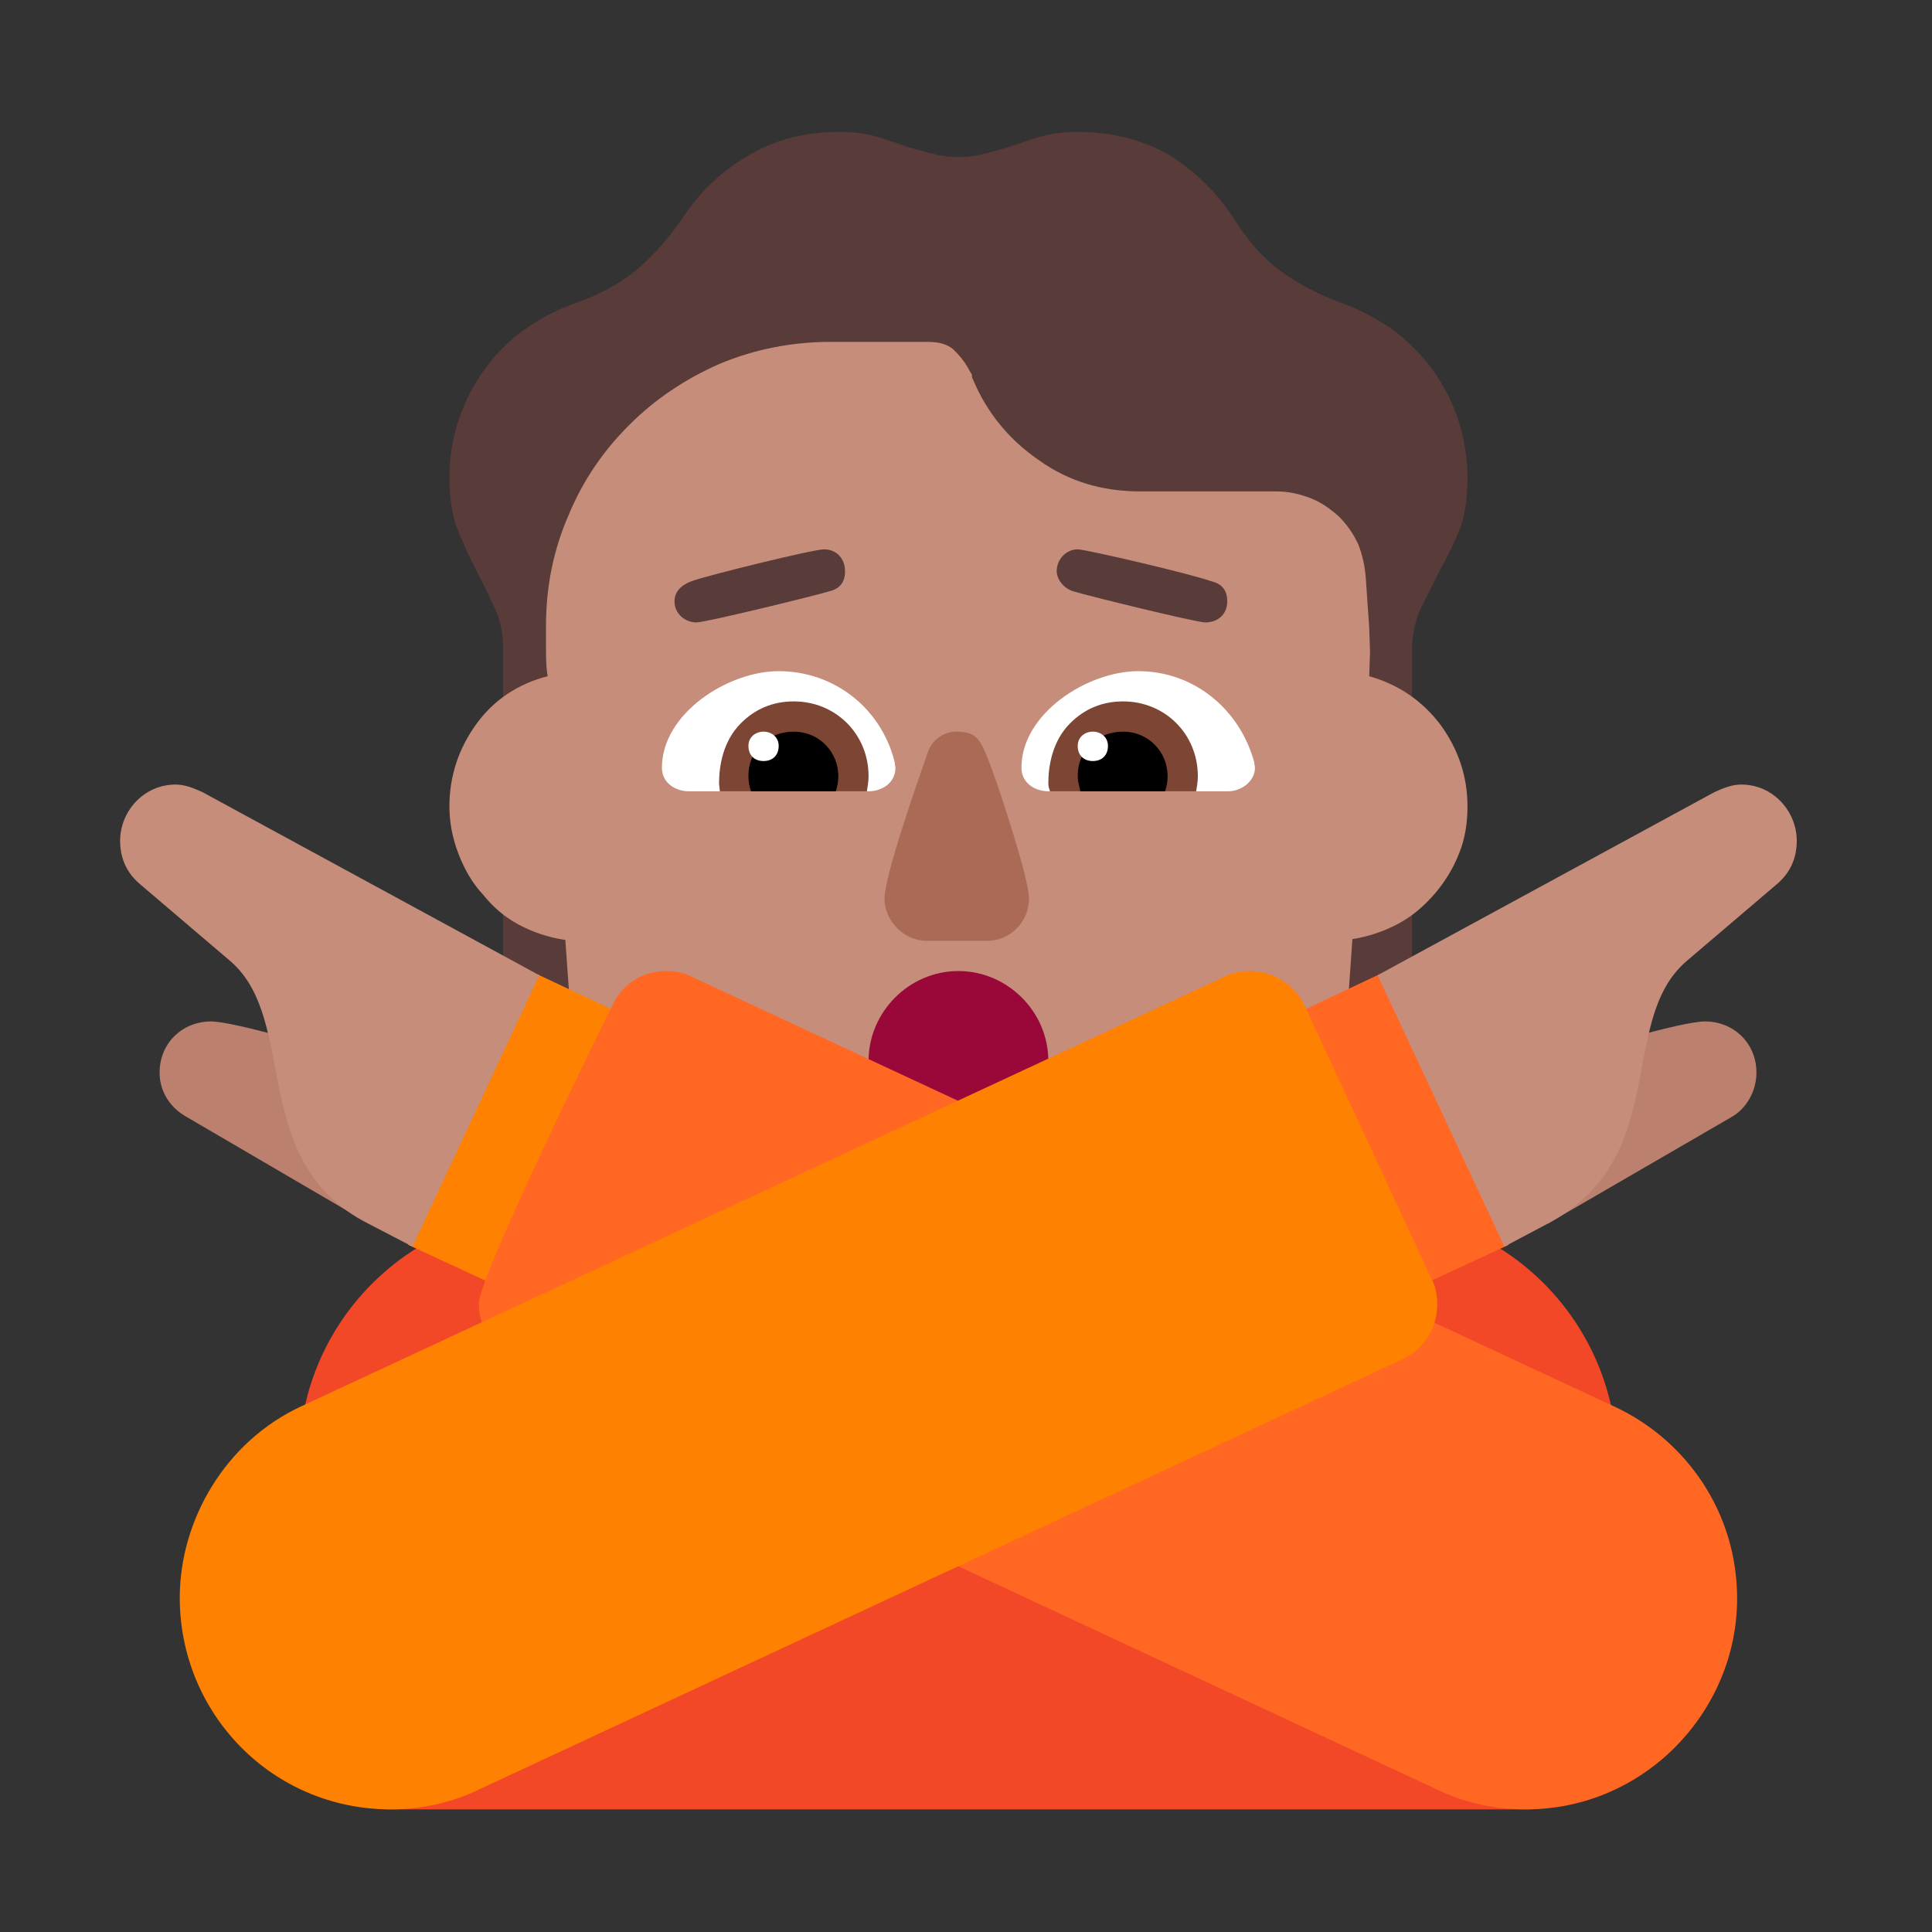 <svg version="1.1" xmlns="http://www.w3.org/2000/svg" viewBox="0 0 2300 2300"><rect x="0" y="0" width="2300" height="2300" fill="#333333" stroke="none"/><g transform="scale(1,-1) translate(-256, -1869)">
		<path d="M1628 464l174 60c41 14 74 38 99 73 24 34 36 73 36 116l0 382c0 19 4 36 11 51l22 44c8 14 16 30 23 47 7 17 10 39 10 64 0 23-4 46-11 68-7 21-17 41-30 59-13 18-29 34-47 48-19 13-39 24-61 32-28 10-52 23-73 38-21 15-39 36-55 61-21 33-48 59-79 78-32 18-68 27-108 27-13 0-26-1-38-4-12-3-24-7-35-11-11-4-23-7-34-10-11-3-23-5-35-5-12 0-24 2-35 5-11 3-23 6-34 10-11 4-23 8-35 11-12 3-25 4-39 4-39 0-74-9-105-27-32-18-59-43-80-75-17-25-36-46-56-63-21-17-46-30-75-40-22-8-42-19-60-32-18-13-33-29-46-47-13-18-23-38-30-59-7-21-11-44-11-67 0-25 3-47 10-64 7-17 14-33 22-48 8-15 15-30 22-45 7-15 10-31 10-50l0-382c0-21 3-42 10-61 7-20 16-38 28-55 11-17 25-31 42-44 17-13 35-22 55-29l175-60 0 682c17 17 32 37 43 60 11 22 17 45 20 70 5-1 9-1 13-1l13 0c26 0 51 4 76 13 25 9 47 22 66 39 23-19 50-33 79-42 22-7 44-10 67-10l22 1c3-24 10-48 21-71 10-23 24-43 43-59l0-682 z" fill="#593B39"/>
		<path d="M1488 321c38 0 75 6 111 17 35 11 68 26 99 46 30 20 57 44 81 73 24 29 43 61 57 96 5 13 10 27 14 42 4 14 7 28 8 42l8 114c19 3 37 9 54 18 17 9 31 21 44 36 12 14 22 30 29 48 7 17 10 36 10 56 0 36-11 68-32 97-22 29-50 48-85 58l1 29-1 29-4 58c-1 15-4 28-9 41-6 13-14 24-23 33-10 9-21 17-34 22-13 5-26 8-41 8l-162 0c-45 0-85 12-120 37-35 24-62 56-79 97-1 1-1 3-1 5l-3 5c-5 10-12 18-19 25-7 6-17 9-30 9l-116 0c-47 0-91-9-132-26-41-18-77-42-108-73-31-31-55-66-72-107-18-41-27-85-27-132l0-31c0-14 1-24 2-29-35-9-64-28-85-57-21-29-32-62-32-98 0-20 4-39 11-57 7-18 16-34 29-48 12-15 26-27 43-36 17-9 35-15 55-18l4-56 3-57c1-13 4-27 8-42 4-15 9-29 14-42 14-35 33-67 57-96 24-29 51-53 82-73 31-20 64-35 100-46 35-11 72-17 110-17l181 0 z" fill="#C68D7B"/>
		<path d="M1431 749c29 0 50 24 50 50 0 20-22 89-38 137-18 49-20 62-48 62-16 0-30-10-35-26-11-32-51-145-51-173 0-26 23-50 50-50l72 0 z" fill="#AB6A55"/>
		<path d="M1718 927c16 0 32 12 32 28l-1 7c-17 62-71 108-138 108-60 0-139-50-139-115 0-18 16-28 32-28l214 0 z M1290 927c16 0 32 10 32 28l-1 7c-16 64-72 108-138 108-60 0-139-50-139-115 0-18 16-28 32-28l214 0 z" fill="#FFFFFF"/>
		<path d="M1680 927c1 7 2 11 2 18 0 50-39 89-89 89-25 0-46-9-63-26-21-21-26-50-26-72 0-3 1-6 2-9l174 0 z M1288 927c1 7 2 11 2 18 0 50-39 89-89 89-25 0-46-9-63-26-21-21-26-50-26-72l1-9 175 0 z" fill="#7D4533"/>
		<path d="M1643 927c2 6 3 12 3 18 0 29-23 53-53 53-30 0-54-21-54-53 0-7 2-11 3-18l101 0 z M1251 927c2 6 3 12 3 18 0 29-23 53-53 53-30 0-54-21-54-53 0-6 1-12 3-18l101 0 z" fill="#000000"/>
		<path d="M1397 499c59 0 107 49 107 107 0 59-49 107-107 107-59 0-107-49-107-107 0-59 49-107 107-107 z" fill="#990839"/>
		<path d="M1691 1128c15 0 26 10 26 25 0 13-6 21-19 24-21 8-149 38-159 38-14 0-25-12-25-26 0-10 9-21 20-24 16-5 146-37 157-37 z M1085 1128c11 0 142 32 158 37 13 3 19 11 19 24 0 15-10 26-25 26-13 0-139-31-158-38-13-5-20-13-20-24 0-15 13-25 26-25 z" fill="#593B39"/>
		<path d="M1557 963c11 0 18 7 18 18 0 11-9 17-18 17-9 0-18-6-18-17 0-11 7-18 18-18 z M1165 963c11 0 18 7 18 18 0 11-9 17-18 17-9 0-18-6-18-17 0-11 7-18 18-18 z" fill="#FFFFFF"/>
		<path d="M2074-285c59 0 107 49 107 107l0 309c0 162-131 297-297 297l-974 0c-166 0-298-134-298-297l0-309c0-59 49-107 107-107l1355 0 z" fill="#F24827"/>
		<path d="M904 312l151 322-159 75-154-322 162-75 z" fill="#FF8101"/>
		<path d="M2073-285c140 0 251 116 251 251 0 102-60 188-145 228l-1099 512c-9 5-20 7-31 7-28 0-52-15-64-41-25-50-159-324-159-355 0-28 17-54 42-66l1098-512c33-16 68-24 107-24 z" fill="#FF6723"/>
		<path d="M1890 312l162 75-152 323-161-76 151-322 z" fill="#FF6723"/>
		<path d="M721-285c37 0 73 8 106 24l1099 512c26 12 41 38 41 65 0 11-2 22-7 31l-151 325c-12 26-39 41-65 41-11 0-22-2-31-7l-1098-511c-91-42-145-136-145-228 0-138 110-252 251-252 z" fill="#FF8101"/>
		<path d="M696 412l-16 199c-34 8-144 42-173 42-33 0-61-25-61-61 0-22 12-41 31-52l219-128 z M2098 412l219 127c18 10 30 31 30 53 0 36-28 61-61 61-30 0-141-35-173-42l-15-199 z" fill="#BB806E"/>
		<path d="M2047 385l-151 323 401 218c11 5 21 9 32 9 38 0 66-32 66-67 0-21-8-38-23-51l-108-92c-84-72-17-234-166-313l-51-27 z M747 385l151 323-401 218c-11 5-21 9-32 9-38 0-66-32-66-67 0-21 8-38 23-51l108-92c83-71 20-240 165-313l52-27 z" fill="#C68D7B"/>
	</g></svg>
